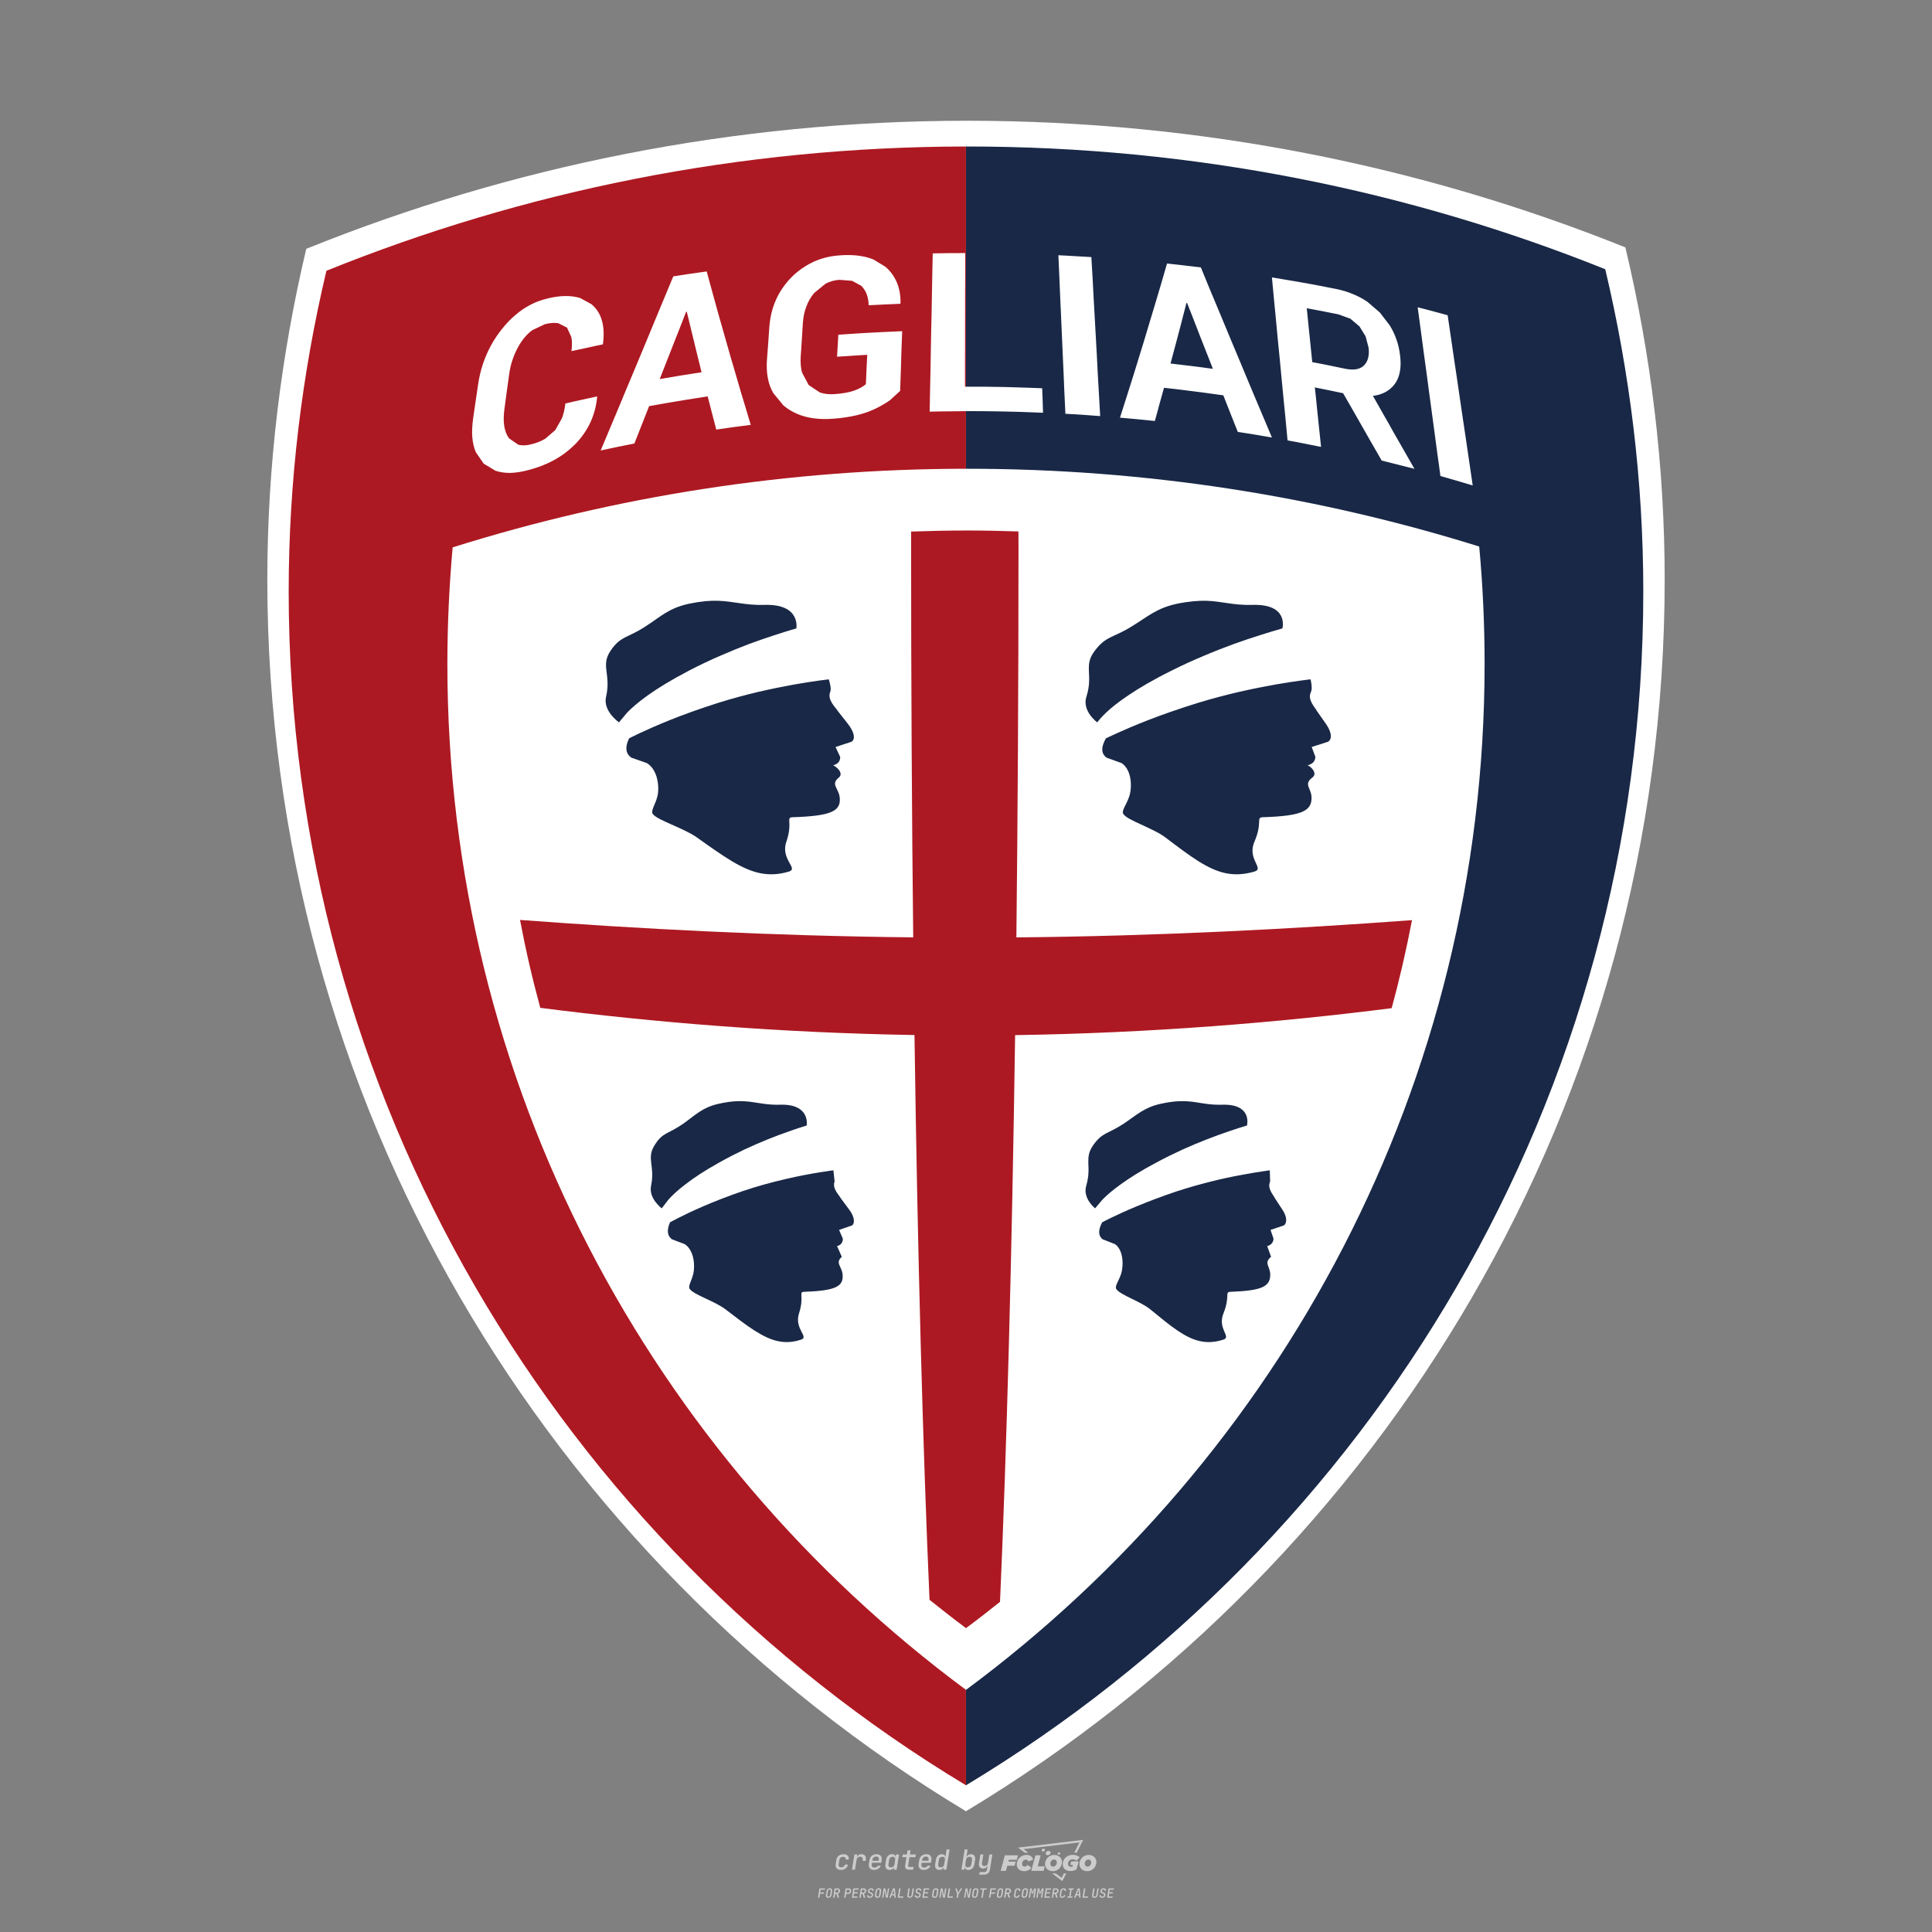 <?xml version="1.0" encoding="UTF-8"?>
<svg id="_图层_1" data-name="图层_1" xmlns="http://www.w3.org/2000/svg" version="1.1" viewBox="0 0 800 800">
  <rect x="0" y="0" width="800" height="800" fill="#808080" stroke="none"/>
  <!-- Generator: Adobe Illustrator 29.1.0, SVG Export Plug-In . SVG Version: 2.1.0 Build 142)  -->
  <path d="M348.219,774.301c-.786,0-1.375-.217-1.768-.652-.393-.435-.528-1.03-.406-1.786l.252-1.648c.122-.755.45-1.35.984-1.785.534-.435,1.194-.652,1.98-.652.755,0,1.329.199,1.722.595.393.397.551.938.475,1.625h-1.236c.03-.359-.055-.637-.257-.836-.202-.198-.498-.297-.887-.297-.42,0-.763.117-1.03.349-.267.233-.435.563-.503.99l-.263,1.659c-.069.435-.006.769.189,1.002.195.233.502.349.921.349.389,0,.715-.099.979-.297.263-.198.436-.48.521-.847h1.236c-.137.687-.467,1.231-.99,1.631-.523.401-1.162.6-1.917.6ZM352.797,774.187l.996-6.294h1.19l-.195,1.19c.336-.87.973-1.304,1.911-1.304.671,0,1.169.208,1.493.624.324.416.429.986.315,1.71l-.069.423h-1.27l.057-.32c.069-.45.011-.795-.171-1.036-.183-.24-.477-.361-.881-.361-.405,0-.74.122-1.007.366-.267.245-.435.588-.503,1.03l-.63,3.971h-1.236ZM361.906,774.301c-.77,0-1.346-.223-1.728-.669s-.515-1.036-.401-1.768l.252-1.648c.084-.488.257-.915.521-1.282s.601-.651,1.013-.852c.412-.202.873-.304,1.385-.304.77,0,1.349.224,1.734.669.385.446.517,1.036.395,1.768l-.172,1.121h-3.845l-.092.526c-.153.954.217,1.431,1.11,1.431.717,0,1.175-.248,1.373-.744h1.225c-.168.534-.503.96-1.007,1.276-.504.317-1.091.475-1.763.475ZM361.231,770.216l-.046.286,2.655-.012.046-.286c.069-.466.013-.822-.166-1.07-.179-.248-.486-.372-.921-.372-.443,0-.795.126-1.059.378-.263.252-.433.611-.509,1.076ZM368.326,774.301c-.633,0-1.103-.212-1.408-.635s-.397-1.001-.274-1.734l.274-1.774c.115-.733.393-1.312.836-1.74.442-.427.98-.641,1.613-.641.465,0,.83.119,1.093.354.263.236.391.557.383.962h.023l.172-1.202h1.236l-.996,6.294h-1.225l.195-1.201h-.023c-.122.412-.351.734-.687.967s-.74.349-1.213.349ZM368.932,773.226c.389,0,.715-.119.978-.355.263-.236.429-.572.498-1.007l.252-1.648c.069-.427.01-.761-.177-1.002-.187-.24-.475-.36-.864-.36-.397,0-.725.118-.984.354-.26.236-.423.572-.492,1.007l-.252,1.648c-.069.443-.013.78.166,1.013.179.233.471.349.876.349ZM376.348,774.187c-.572,0-.994-.157-1.264-.469-.271-.312-.361-.751-.269-1.316l.538-3.387h-1.739l.171-1.122h1.74l.275-1.716h1.236l-.275,1.716h2.472l-.183,1.122h-2.461l-.538,3.387c-.076.442.099.664.526.664h1.717l-.172,1.121h-1.774ZM382.504,774.301c-.77,0-1.346-.223-1.728-.669s-.515-1.036-.401-1.768l.252-1.648c.084-.488.257-.915.521-1.282s.601-.651,1.013-.852c.412-.202.873-.304,1.385-.304.77,0,1.349.224,1.734.669.385.446.517,1.036.395,1.768l-.172,1.121h-3.845l-.092.526c-.153.954.217,1.431,1.11,1.431.717,0,1.175-.248,1.373-.744h1.225c-.168.534-.503.96-1.007,1.276-.504.317-1.091.475-1.763.475ZM381.829,770.216l-.046.286,2.655-.012.046-.286c.069-.466.013-.822-.166-1.07-.179-.248-.486-.372-.921-.372-.443,0-.795.126-1.059.378-.263.252-.433.611-.509,1.076ZM388.924,774.301c-.633,0-1.101-.212-1.402-.635-.301-.423-.395-1.001-.28-1.734l.274-1.774c.115-.733.393-1.312.836-1.74.442-.427.98-.641,1.613-.641.465,0,.83.119,1.093.354.263.236.391.557.383.962h.023l.206-1.465.298-1.796h1.236l-1.327,8.354h-1.225l.195-1.201h-.023c-.122.412-.351.734-.687.967s-.74.349-1.213.349ZM389.531,773.226c.389,0,.715-.119.978-.355.263-.236.429-.572.498-1.007l.252-1.648c.076-.427.019-.761-.172-1.002-.191-.24-.48-.36-.87-.36-.397,0-.725.118-.984.354-.26.236-.423.572-.492,1.007l-.252,1.648c-.076.443-.023.78.16,1.013s.477.349.881.349ZM401.017,774.301c-.473,0-.839-.116-1.099-.349-.26-.233-.385-.555-.378-.967h-.011l-.195,1.201h-1.224l1.327-8.354h1.236l-.286,1.796-.274,1.465h.046c.122-.412.353-.735.692-.967.34-.232.742-.349,1.208-.349.633,0,1.1.214,1.402.641.301.428.395,1.007.281,1.74l-.275,1.774c-.115.733-.395,1.31-.841,1.734-.446.423-.982.635-1.608.635ZM400.766,773.226c.397,0,.723-.116.979-.349.256-.233.422-.571.498-1.013l.252-1.648c.069-.435.011-.77-.171-1.007-.183-.236-.473-.354-.87-.354-.389,0-.715.12-.979.36s-.429.574-.498,1.002l-.252,1.648c-.069.435-.011.771.172,1.007.183.236.473.355.87.355ZM405.469,776.247l.172-1.064h1.934c.641,0,1.007-.302,1.099-.905l.103-.675.206-1.19h-.035c-.122.42-.347.744-.675.973-.328.229-.729.343-1.201.343-.626,0-1.093-.201-1.402-.601s-.41-.944-.303-1.631l.584-3.605h1.236l-.561,3.479c-.061.412,0,.732.183.961s.465.343.847.343c.389,0,.717-.122.984-.366.267-.244.431-.584.492-1.018l.538-3.399h1.236l-1.007,6.409c-.099.603-.37,1.078-.812,1.425-.443.347-1.0.521-1.671.521h-1.946ZM417.787,770.085h3.221l.537-1.855h-5.466l-1.708,6.442h2.147l.586-2.099h3.026l.439-1.708h-3.026l.244-.781ZM424.229,772.916c-.586,0-1.025-.39-1.025-1.123,0-.878.634-1.757,1.611-1.757.488,0,.878.244,1.025.781l1.952-.83c-.293-1.171-1.269-1.903-2.635-1.903-2.782,0-4.148,2.147-4.148,3.904s1.269,2.83,3.075,2.83c1.367,0,2.342-.586,2.977-1.415l-1.513-1.171c-.39.439-.83.683-1.318.683ZM430.915,768.231h-2.147l-1.757,6.442h5.124l.488-1.855h-2.928l1.22-4.587ZM439.748,771.013c0-1.659-1.318-2.928-3.221-2.928-2.196,0-3.807,1.806-3.807,3.807,0,1.659,1.318,2.928,3.221,2.928,2.196,0,3.807-1.806,3.807-3.807ZM434.917,771.696c0-.83.586-1.708,1.513-1.708.781,0,1.171.537,1.171,1.22,0,.83-.586,1.708-1.513,1.708-.781,0-1.171-.537-1.171-1.22ZM443.213,772.233h1.074l-.195.683c-.146.049-.342.098-.586.098-.683,0-1.269-.39-1.269-1.22,0-1.025.732-1.903,1.952-1.903.586,0,1.123.244,1.513.586l1.367-1.367c-.439-.537-1.513-1.074-2.733-1.074-2.587,0-4.295,1.757-4.295,3.855,0,2.05,1.611,2.879,3.221,2.879.927,0,1.855-.293,2.489-.683l.927-3.319h-3.123l-.342,1.464ZM450.777,768.084c-2.196,0-3.807,1.806-3.807,3.807,0,1.659,1.318,2.928,3.221,2.928,2.196,0,3.807-1.806,3.807-3.807,0-1.659-1.318-2.928-3.221-2.928ZM450.338,772.916c-.781,0-1.171-.537-1.171-1.22,0-.83.586-1.708,1.513-1.708.781,0,1.171.537,1.171,1.22,0,.83-.586,1.708-1.513,1.708ZM437.942,767.499c-.049.293.098.488.439.488s.537-.195.634-.488c.049-.244-.098-.488-.439-.488s-.586.244-.634.488ZM432.135,765.498c-.439,0-.732.244-.781.586s.098.586.537.586.732-.244.781-.586c.098-.342-.098-.586-.537-.586ZM433.013,767.303c-.098.537.146.878.83.878.634,0,1.074-.39,1.171-.878s-.146-.878-.83-.878c-.683,0-1.074.39-1.171.878ZM439.602,777.552l-2.44-1.806h-1.513l4.246,3.172,1.611-3.172h-.976l-.927,1.806ZM425.839,767.157l-2.001-1.464,23.132-2.782-2.147,4.246h1.025l2.684-5.319-26.988,3.221,2.782,2.099h1.513ZM338.719,785.785l.609-3.832h2.32l-.084.519h-1.764l-.184,1.145h1.627l-.084.525h-1.617l-.257,1.643h-.567ZM342.97,785.838c-.357,0-.623-.101-.798-.302-.175-.201-.234-.473-.178-.816l.268-1.701c.056-.343.203-.615.441-.816.238-.201.535-.302.892-.302s.623.1.798.299c.175.199.236.471.184.814l-.268,1.706c-.056.343-.204.615-.444.816-.24.201-.538.302-.895.302ZM343.049,785.334c.193,0,.348-.052.467-.158.119-.105.194-.257.226-.457l.268-1.701c.032-.199.005-.352-.079-.457-.084-.105-.222-.158-.415-.158s-.347.052-.465.158c-.117.105-.192.257-.223.457l-.268,1.701c-.032.2-.005.352.079.457s.22.158.409.158ZM344.996,785.785l.609-3.832h1.202c.238,0,.439.046.604.139.165.093.283.223.357.391s.091.366.052.593c-.038.259-.14.484-.304.675-.165.191-.366.321-.604.391l.535,1.643h-.619l-.478-1.575h-.541l-.247,1.575h-.567ZM345.888,783.707h.635c.189,0,.349-.056.48-.168.131-.112.211-.262.239-.451.032-.193,0-.345-.094-.459-.095-.114-.236-.171-.425-.171h-.635l-.2,1.249ZM349.545,785.785l.609-3.832h1.254c.371,0,.651.105.84.315.189.21.255.49.199.84-.038.234-.122.438-.249.611s-.29.307-.488.402c-.198.095-.419.142-.664.142h-.693l-.241,1.522h-.567ZM350.432,783.754h.693c.192,0,.357-.059.493-.176.136-.117.22-.274.252-.47s-.002-.352-.1-.47-.245-.176-.441-.176h-.688l-.21,1.291ZM352.747,785.785l.609-3.832h2.252l-.079.504h-1.695l-.173,1.087h1.512l-.079.499h-1.512l-.194,1.239h1.69l-.079.504h-2.252ZM355.843,785.785l.609-3.832h1.202c.238,0,.439.046.604.139.165.093.283.223.357.391s.091.366.052.593c-.038.259-.14.484-.304.675-.165.191-.366.321-.604.391l.535,1.643h-.619l-.478-1.575h-.541l-.247,1.575h-.567ZM356.736,783.707h.635c.189,0,.349-.056.48-.168.131-.112.211-.262.239-.451.032-.193,0-.345-.094-.459-.095-.114-.236-.171-.425-.171h-.635l-.2,1.249ZM360.132,785.838c-.385,0-.674-.095-.866-.286-.192-.191-.264-.451-.215-.779h.567c-.028.175.011.312.116.412.105.1.266.149.483.149.203,0,.37-.049.501-.147.131-.098.211-.233.239-.404.021-.15.001-.279-.06-.386-.061-.107-.158-.181-.291-.223l-.457-.136c-.266-.08-.462-.217-.588-.409-.126-.192-.17-.42-.131-.682.035-.21.112-.394.231-.551s.273-.28.462-.367.402-.131.64-.131c.35,0,.616.095.798.286.182.191.248.444.2.759h-.567c.028-.168-.003-.3-.092-.396-.089-.096-.23-.144-.422-.144-.189,0-.343.045-.462.134-.119.089-.189.214-.21.375-.025.151-.007.279.052.386s.158.181.294.223l.467.147c.262.081.456.217.58.409.124.193.165.422.123.688-.035.217-.116.406-.241.567-.126.161-.288.286-.485.375-.198.089-.419.134-.664.134ZM363.265,785.838c-.357,0-.623-.101-.798-.302-.175-.201-.234-.473-.178-.816l.268-1.701c.056-.343.203-.615.441-.816.238-.201.535-.302.892-.302s.623.1.798.299c.175.199.236.471.184.814l-.268,1.706c-.056.343-.204.615-.444.816-.24.201-.538.302-.895.302ZM363.344,785.334c.193,0,.348-.052.467-.158.119-.105.194-.257.226-.457l.268-1.701c.032-.199.005-.352-.079-.457-.084-.105-.222-.158-.415-.158s-.347.052-.465.158c-.117.105-.192.257-.223.457l-.268,1.701c-.032.2-.005.352.079.457s.22.158.409.158ZM365.275,785.785l.609-3.832h.709l.619,3.186c.007-.098.017-.217.029-.357.012-.14.027-.285.045-.435.018-.151.037-.289.058-.415l.315-1.979h.525l-.609,3.832h-.709l-.614-3.186c-.007.095-.017.209-.029.344s-.027.276-.045.423c-.018.147-.037.283-.058.409l-.315,2.01h-.53ZM368.225,785.785l1.585-3.832h.745l.373,3.832h-.562l-.073-.971h-1.087l-.388.971h-.593ZM369.385,784.342h.871l-.089-1.102c-.018-.196-.03-.365-.037-.509-.007-.143-.011-.243-.011-.299-.018.056-.052.156-.102.299s-.115.311-.192.504l-.441,1.107ZM371.721,785.785l.609-3.832h.567l-.525,3.312h1.674l-.079.52h-2.247ZM376.678,785.838c-.367,0-.634-.101-.8-.302-.166-.201-.221-.475-.165-.821l.436-2.761h.567l-.436,2.755c-.032.196-.008.35.071.462.079.112.214.168.407.168.193,0,.347-.056.465-.168.117-.112.192-.266.223-.462l.435-2.755h.567l-.436,2.761c-.056.35-.2.625-.433.824-.233.199-.533.299-.9.299ZM379.844,785.838c-.385,0-.674-.095-.866-.286-.192-.191-.264-.451-.215-.779h.567c-.028.175.011.312.116.412.105.1.266.149.483.149.203,0,.37-.049.501-.147.131-.098.211-.233.239-.404.021-.15.001-.279-.06-.386-.061-.107-.158-.181-.291-.223l-.457-.136c-.266-.08-.462-.217-.588-.409-.126-.192-.17-.42-.131-.682.035-.21.112-.394.231-.551s.273-.28.462-.367.402-.131.64-.131c.35,0,.616.095.798.286.182.191.248.444.2.759h-.567c.028-.168-.003-.3-.092-.396-.089-.096-.23-.144-.422-.144-.189,0-.343.045-.462.134-.119.089-.189.214-.21.375-.025.151-.007.279.052.386s.158.181.294.223l.467.147c.262.081.456.217.58.409.124.193.165.422.123.688-.035.217-.116.406-.241.567-.126.161-.288.286-.485.375-.198.089-.419.134-.664.134ZM381.906,785.785l.609-3.832h2.252l-.079.504h-1.695l-.173,1.087h1.512l-.079.499h-1.512l-.194,1.239h1.69l-.079.504h-2.252ZM386.943,785.838c-.357,0-.623-.101-.798-.302-.175-.201-.234-.473-.178-.816l.268-1.701c.056-.343.203-.615.441-.816.238-.201.535-.302.892-.302s.623.1.798.299c.175.199.236.471.184.814l-.268,1.706c-.056.343-.204.615-.444.816-.24.201-.538.302-.895.302ZM387.021,785.334c.193,0,.348-.052.467-.158.119-.105.194-.257.226-.457l.268-1.701c.032-.199.005-.352-.079-.457-.084-.105-.222-.158-.415-.158s-.347.052-.465.158c-.117.105-.192.257-.223.457l-.268,1.701c-.032.2-.005.352.079.457s.22.158.409.158ZM388.953,785.785l.609-3.832h.709l.619,3.186c.007-.098.017-.217.029-.357.012-.14.027-.285.045-.435.018-.151.037-.289.058-.415l.315-1.979h.525l-.609,3.832h-.709l-.614-3.186c-.007.095-.017.209-.029.344s-.027.276-.045.423c-.018.147-.037.283-.058.409l-.315,2.01h-.53ZM392.249,785.785l.609-3.832h.567l-.525,3.312h1.674l-.079.52h-2.247ZM396.117,785.785l.22-1.412-.751-2.42h.577l.446,1.449c.028.095.05.184.066.268.016.084.025.147.029.189.018-.042.046-.105.087-.189.04-.084.088-.173.144-.268l.898-1.449h.598l-1.528,2.42-.22,1.412h-.567ZM399.217,785.785l.609-3.832h.709l.619,3.186c.007-.098.017-.217.029-.357.012-.14.027-.285.044-.435.018-.151.037-.289.058-.415l.315-1.979h.525l-.609,3.832h-.709l-.614-3.186c-.007.095-.017.209-.029.344s-.027.276-.045.423c-.018.147-.037.283-.058.409l-.315,2.01h-.53ZM403.505,785.838c-.357,0-.623-.101-.798-.302-.175-.201-.234-.473-.178-.816l.268-1.701c.056-.343.203-.615.441-.816.238-.201.535-.302.892-.302.357,0,.623.1.798.299.175.199.236.471.184.814l-.268,1.706c-.056.343-.204.615-.444.816-.239.201-.538.302-.895.302ZM403.584,785.334c.193,0,.348-.052.467-.158.119-.105.194-.257.226-.457l.268-1.701c.032-.199.005-.352-.079-.457-.084-.105-.222-.158-.415-.158-.193,0-.347.052-.465.158-.117.105-.191.257-.223.457l-.268,1.701c-.032.2-.005.352.079.457.084.105.22.158.409.158ZM406.381,785.785l.525-3.312h-1.023l.084-.519h2.619l-.084.519h-1.029l-.525,3.312h-.567ZM409.518,785.785l.609-3.832h2.32l-.084.519h-1.764l-.184,1.145h1.627l-.084.525h-1.617l-.257,1.643h-.567ZM413.769,785.838c-.357,0-.623-.101-.798-.302-.175-.201-.234-.473-.178-.816l.268-1.701c.056-.343.203-.615.441-.816.238-.201.535-.302.892-.302.357,0,.623.1.798.299.175.199.236.471.184.814l-.268,1.706c-.056.343-.204.615-.444.816-.239.201-.538.302-.895.302ZM413.848,785.334c.193,0,.348-.052.467-.158.119-.105.194-.257.226-.457l.268-1.701c.032-.199.005-.352-.079-.457-.084-.105-.222-.158-.415-.158-.193,0-.347.052-.465.158-.117.105-.191.257-.223.457l-.268,1.701c-.032.2-.005.352.079.457.084.105.22.158.409.158ZM415.795,785.785l.609-3.832h1.202c.238,0,.439.046.604.139.164.093.283.223.357.391s.091.366.053.593c-.039.259-.14.484-.304.675-.165.191-.366.321-.604.391l.535,1.643h-.619l-.478-1.575h-.541l-.247,1.575h-.567ZM416.688,783.707h.635c.189,0,.349-.056.48-.168.131-.112.211-.262.239-.451.032-.193,0-.345-.095-.459-.094-.114-.236-.171-.425-.171h-.635l-.199,1.249ZM420.905,785.838c-.36,0-.631-.101-.811-.302-.18-.201-.242-.473-.186-.816l.268-1.701c.056-.346.206-.619.449-.819s.545-.299.906-.299c.357,0,.625.101.806.302.18.201.242.473.186.816h-.567c.031-.199.003-.352-.087-.457-.089-.105-.228-.158-.417-.158-.193,0-.351.052-.475.158-.124.105-.202.255-.234.451l-.268,1.706c-.032.2-.003.352.087.457.089.105.23.158.423.158s.35-.052.472-.158.199-.257.231-.457h.567c-.035.228-.115.425-.239.593s-.281.298-.47.388c-.189.091-.402.136-.64.136ZM424.034,785.838c-.357,0-.623-.101-.798-.302-.175-.201-.234-.473-.178-.816l.268-1.701c.056-.343.203-.615.441-.816.238-.201.535-.302.892-.302.357,0,.623.1.798.299.175.199.236.471.184.814l-.268,1.706c-.056.343-.204.615-.444.816-.239.201-.538.302-.895.302ZM424.112,785.334c.193,0,.348-.052.467-.158.119-.105.194-.257.226-.457l.268-1.701c.032-.199.005-.352-.079-.457-.084-.105-.222-.158-.415-.158-.193,0-.347.052-.465.158-.117.105-.191.257-.223.457l-.268,1.701c-.032.2-.005.352.079.457.084.105.22.158.409.158ZM425.965,785.785l.609-3.832h.687l.184,1.228c.021.119.037.23.047.333.011.103.019.183.026.239.018-.056.047-.136.089-.241.042-.105.091-.217.147-.336l.567-1.223h.709l-.609,3.832h-.535l.204-1.291c.025-.168.058-.352.1-.554.042-.201.087-.404.136-.609s.096-.4.142-.585c.045-.185.087-.348.126-.488l-.855,1.863h-.551l-.283-1.863c-.004.136-.011.295-.021.475s-.024.372-.039.575c-.016.203-.035.407-.058.611-.023.205-.048.396-.076.575l-.205,1.291h-.54ZM429.115,785.785l.609-3.832h.687l.184,1.228c.021.119.037.23.047.333.011.103.019.183.026.239.018-.056.047-.136.089-.241.042-.105.091-.217.147-.336l.567-1.223h.709l-.609,3.832h-.535l.204-1.291c.025-.168.058-.352.1-.554.042-.201.087-.404.136-.609s.096-.4.142-.585c.045-.185.087-.348.126-.488l-.855,1.863h-.551l-.283-1.863c-.004.136-.011.295-.021.475s-.024.372-.039.575c-.016.203-.035.407-.058.611-.023.205-.048.396-.076.575l-.205,1.291h-.54ZM432.411,785.785l.609-3.832h2.252l-.079.504h-1.696l-.173,1.087h1.512l-.079.499h-1.512l-.194,1.239h1.69l-.079.504h-2.252ZM435.507,785.785l.609-3.832h1.202c.238,0,.439.046.604.139.164.093.283.223.357.391s.091.366.053.593c-.039.259-.14.484-.304.675-.165.191-.366.321-.604.391l.535,1.643h-.619l-.478-1.575h-.541l-.247,1.575h-.567ZM436.4,783.707h.635c.189,0,.349-.056.48-.168.131-.112.211-.262.239-.451.032-.193,0-.345-.095-.459-.094-.114-.236-.171-.425-.171h-.635l-.199,1.249ZM439.801,785.838c-.36,0-.631-.101-.811-.302-.18-.201-.242-.473-.186-.816l.268-1.701c.056-.346.206-.619.449-.819s.545-.299.906-.299c.357,0,.625.101.806.302.18.201.242.473.186.816h-.567c.031-.199.003-.352-.087-.457-.089-.105-.228-.158-.417-.158-.193,0-.351.052-.475.158-.124.105-.202.255-.234.451l-.268,1.706c-.032.2-.003.352.087.457.089.105.23.158.423.158s.35-.052.472-.158.199-.257.231-.457h.567c-.035.228-.115.425-.239.593s-.281.298-.47.388c-.189.091-.402.136-.64.136ZM441.879,785.785l.079-.504h.777l.446-2.824h-.777l.084-.504h2.126l-.084.504h-.777l-.446,2.824h.777l-.079.504h-2.126ZM444.74,785.785l1.585-3.832h.745l.373,3.832h-.562l-.073-.971h-1.087l-.388.971h-.593ZM445.9,784.342h.871l-.089-1.102c-.017-.196-.03-.365-.037-.509-.007-.143-.01-.243-.01-.299-.018.056-.052.156-.102.299s-.115.311-.192.504l-.441,1.107ZM448.235,785.785l.609-3.832h.567l-.525,3.312h1.674l-.079.52h-2.247ZM453.193,785.838c-.368,0-.634-.101-.8-.302-.166-.201-.221-.475-.165-.821l.436-2.761h.567l-.436,2.755c-.032.196-.008.35.071.462.079.112.214.168.407.168s.347-.056.465-.168c.117-.112.192-.266.223-.462l.436-2.755h.567l-.436,2.761c-.056.35-.2.625-.433.824-.233.199-.533.299-.9.299ZM456.358,785.838c-.385,0-.674-.095-.866-.286-.193-.191-.264-.451-.215-.779h.567c-.028.175.011.312.115.412.105.1.266.149.483.149.203,0,.37-.049.501-.147s.211-.233.239-.404c.021-.15.001-.279-.06-.386s-.158-.181-.291-.223l-.457-.136c-.266-.08-.462-.217-.588-.409-.126-.192-.17-.42-.131-.682.035-.21.112-.394.231-.551s.273-.28.462-.367c.189-.087.402-.131.64-.131.35,0,.616.095.798.286.182.191.248.444.199.759h-.567c.028-.168-.003-.3-.092-.396-.089-.096-.23-.144-.423-.144-.189,0-.343.045-.462.134-.119.089-.189.214-.21.375-.025.151-.007.279.052.386s.158.181.294.223l.467.147c.262.081.456.217.58.409.124.193.165.422.124.688-.035.217-.116.406-.241.567-.126.161-.288.286-.485.375-.198.089-.419.134-.664.134ZM458.421,785.785l.609-3.832h2.252l-.079.504h-1.696l-.173,1.087h1.512l-.079.499h-1.512l-.194,1.239h1.69l-.079.504h-2.252Z" style="fill: #ccc;"/>
  <g>
    <path d="M399.989,750c173.427-104.467,289.321-293.757,289.321-509.945,0-47.393-5.747-93.454-16.278-137.613-84.19-33.803-176.158-52.441-272.518-52.441-96.863,0-189.203,18.944-273.698,53.031-10.423,44.029-16.126,89.849-16.126,137.024,0,216.188,115.895,405.478,289.3,509.945" style="fill: #fff;"/>
    <path d="M399.989,60.661c-93.694.087-183.019,18.42-264.827,51.458-10.095,42.652-15.623,87.074-15.623,132.807,0,209.545,112.355,393.045,280.45,494.322V60.661Z" style="fill: #ad1922;"/>
    <path d="M400.485,60.661h-.481v678.586c168.095-101.277,280.45-284.776,280.45-494.322,0-45.93-5.594-90.57-15.754-133.441-81.611-32.754-170.761-50.824-264.215-50.824" style="fill: #192846;"/>
    <path d="M614.741,274.946c0-16.41-.743-32.623-2.229-48.639-66.928-20.889-138.138-32.208-212.036-32.208-74.226,0-145.808,11.428-213.042,32.558-1.42,15.885-2.185,31.989-2.185,48.289,0,173.908,84.408,328.237,214.746,424.794,130.36-96.557,214.746-250.886,214.746-424.794" style="fill: #fff;"/>
    <g>
      <path d="M453.451,500.35l3.015-3.562c1.617-1.682,4.02-3.824,7.582-6.359,3.562-2.6,8.281-5.593,14.596-8.959,3.78-2.032,7.473-3.824,11.013-5.463,3.518-1.595,6.948-3.015,10.16-4.26,3.212-1.268,6.205-2.317,8.98-3.278,2.797-.961,5.31-1.748,7.56-2.425,0,0,.568-2.251-.393-4.458-.983-2.163-3.518-4.326-9.767-4.151-5.004.153-8.26-.634-11.799-1.136-3.583-.459-7.473-.655-13.809.764-3.409.744-5.856,1.901-8.15,3.299-2.272,1.399-4.392,3.081-7.123,4.917-3.343,2.185-5.528,3.081-7.385,4.064-1.835,1.005-3.365,2.141-5.288,4.894-1.945,2.753-2.032,4.894-1.988,7.364.087,2.491.328,5.288-.874,9.396-1.551,5.244,3.671,9.352,3.671,9.352M530.954,500.809l-3.059-4.676c-.502-1.202-3.299-3.977-1.966-6.927l-.131-4.61s-1.136.153-3.234.481c-2.076.306-5.069.765-8.653,1.464-3.606.656-7.801,1.53-12.302,2.666-4.523,1.114-9.374,2.491-14.225,4.064-6.468,2.163-12.083,4.326-16.672,6.227-4.588,1.901-8.172,3.583-10.619,4.763-2.426,1.18-3.715,1.879-3.715,1.879-1.988,3.78-1.311,5.813.175,7.014l5.178,2.032c3.605,2.601,3.496,9.09,2.535,12.171-.983,3.059-2.709,5.157-2.076,6.315.612,1.18,3.146,2.491,6.031,3.912,2.884,1.398,6.162,2.971,8.216,4.698,4.261,3.496,7.844,6.446,11.1,8.653,3.277,2.207,6.293,3.736,9.308,4.392,3.059.677,6.162.525,9.724-.612,3.496-1.093-2.535-4.458.022-10.816,2.906-7.298.415-8.915,2.906-8.98,6.533-.241,10.729-.787,13.219-1.923s3.321-2.862,3.256-5.419c-.109-3.321-2.753-4.654.349-7.145l-1.595-4.458c-.109-.022,2.426-.284,2.622-3.059l-1.246-3.627,5.594-1.901c1.442-1.246,1.071-3.911-.743-6.577" style="fill: #192846;"/>
      <path d="M449.843,288.532c1.486-4.654,1.158-7.844,1.049-10.641-.109-2.84.022-5.266,2.404-8.39,2.338-3.103,4.173-4.414,6.446-5.551,2.251-1.158,4.938-2.097,8.98-4.632,3.343-2.033,5.921-3.934,8.696-5.529,2.775-1.595,5.769-2.884,9.92-3.78,5.157-1.048,8.98-1.311,12.258-1.245,3.255.131,5.987.59,8.871,1.005,2.928.437,6.053.808,10.117.7,7.626-.219,10.751,2.184,11.93,4.698,1.202,2.469.502,5.047.502,5.047-2.731.743-5.812,1.704-9.199,2.775-3.343,1.049-7.036,2.272-10.969,3.692-3.911,1.442-8.063,3.037-12.389,4.894-4.326,1.792-8.806,3.824-13.394,6.14-7.713,3.824-13.46,7.232-17.786,10.16-4.348,2.907-7.298,5.332-9.265,7.211-2.032,1.922-3.103,3.299-3.692,4.02,0,0-6.359-4.632-4.479-10.576M549.962,307.127l-6.817,2.185,1.529,4.108c-.218,3.169-3.321,3.409-3.234,3.453,1.289.502,4.348,3.277,1.966,5.09-3.736,2.841-.459,4.348-.328,8.107.109,2.885-.94,4.873-3.977,6.14-3.059,1.29-8.15,1.923-16.147,2.185-3.059.087.022,1.944-3.54,10.204-3.103,7.232,4.326,11.035,0,12.302-4.305,1.268-8.107,1.42-11.843.677-3.715-.765-7.363-2.491-11.384-5.004-4.021-2.535-8.412-5.856-13.656-9.833-2.491-1.922-6.489-3.671-10.029-5.331-3.54-1.617-6.643-3.103-7.385-4.414-.808-1.355,1.311-3.693,2.469-7.211,1.202-3.452,1.202-10.903-3.124-13.787l-6.315-2.295c-1.792-1.376-2.622-3.693-.24-7.953,0,0,1.617-.809,4.588-2.142,2.972-1.332,7.32-3.255,12.914-5.419,5.616-2.185,12.477-4.61,20.365-7.058,5.943-1.836,11.865-3.365,17.371-4.654,5.484-1.246,10.598-2.251,14.967-3.037,4.414-.764,8.041-1.289,10.575-1.638,2.557-.371,3.999-.503,3.999-.503.48,2.185.677,4.13.153,5.178-1.639,3.365,1.814,6.511,2.426,7.888l3.736,5.31c2.098,2.993,2.928,6.075.962,7.451" style="fill: #192846;"/>
      <path d="M274.008,500.35l2.731-3.562c1.508-1.682,3.693-3.824,7.058-6.359,3.343-2.6,7.801-5.593,13.853-8.959,3.583-2.032,7.145-3.824,10.554-5.463,3.409-1.595,6.686-3.015,9.789-4.26,3.103-1.268,6.009-2.317,8.718-3.278,2.688-.961,5.135-1.748,7.32-2.425,0,0,.415-2.251-.743-4.458-1.158-2.163-3.889-4.326-10.117-4.151-5.026.153-8.325-.634-11.93-1.136-3.583-.459-7.495-.655-13.7.764-3.343.744-5.725,1.901-7.888,3.299-2.142,1.399-4.13,3.081-6.708,4.917-3.124,2.185-5.288,3.081-7.036,4.064-1.792,1.005-3.19,2.141-4.873,4.894-1.748,2.753-1.66,4.894-1.376,7.364.306,2.491.786,5.288-.066,9.396-1.114,5.244,4.414,9.352,4.414,9.352M351.577,500.809l-3.453-4.676c-.59-1.202-3.649-3.977-2.535-6.927l-.502-4.61s-2.098.262-5.572.83c-3.474.547-8.391,1.442-13.962,2.731-5.594,1.29-11.887,2.972-18.18,5.113-6.293,2.163-11.734,4.326-16.147,6.227-4.436,1.901-7.888,3.583-10.204,4.763-2.338,1.18-3.583,1.879-3.583,1.879-1.639,3.78-.808,5.813.787,7.014l5.331,2.032c3.955,2.644,4.261,9.09,3.54,12.171-.699,3.059-2.272,5.157-1.529,6.315.743,1.18,3.365,2.491,6.402,3.912,2.993,1.398,6.38,2.971,8.587,4.698,4.545,3.496,8.391,6.446,11.843,8.653,3.474,2.207,6.577,3.736,9.658,4.392,3.103.677,6.184.525,9.658-.612,3.43-1.093-2.906-4.458-.874-10.816,2.316-7.298-.328-8.915,2.142-8.98,6.533-.241,10.663-.787,13.066-1.923,2.426-1.136,3.103-2.862,2.841-5.419-.415-3.321-3.168-4.676-.306-7.145l-1.988-4.458c-.087-.022,2.425-.284,2.404-3.059l-1.551-3.627,5.441-1.901c1.311-1.246.721-3.911-1.311-6.577" style="fill: #192846;"/>
      <path d="M250.956,288.532c1.071-4.654.503-7.844.175-10.641-.35-2.819-.437-5.266,1.66-8.39,2.076-3.103,3.846-4.414,5.965-5.551,2.185-1.114,4.807-2.097,8.631-4.632,3.168-2.033,5.572-3.934,8.216-5.529,2.666-1.595,5.528-2.884,9.614-3.78,5.069-1.048,8.849-1.354,12.149-1.245,3.299.131,6.052.59,8.98,1.005,2.95.437,6.074.808,10.16.7,7.604-.219,10.925,2.184,12.324,4.698,1.398,2.469.917,5.047.917,5.047-2.688.743-5.681,1.704-8.958,2.775-3.299,1.049-6.883,2.294-10.663,3.692-3.802,1.442-7.801,3.059-11.974,4.894-4.173,1.792-8.5,3.846-12.892,6.14-7.342,3.824-12.848,7.232-16.956,10.16-4.086,2.907-6.817,5.332-8.631,7.211l-3.365,4.02s-6.73-4.632-5.354-10.576M352.648,307.127l-6.664,2.185,1.923,4.13c.022,3.147-3.059,3.387-2.95,3.431,1.289.502,4.589,3.277,2.382,5.09-3.496,2.841-.109,4.348.349,8.107.371,2.907-.524,4.873-3.452,6.14-2.95,1.29-7.997,1.923-15.973,2.185-3.059.087.175,1.944-2.666,10.204-2.491,7.232,5.223,11.035,1.071,12.302-4.261,1.268-8.041,1.42-11.821.677-3.802-.765-7.582-2.469-11.821-5.004s-8.915-5.856-14.487-9.833c-2.688-1.922-6.774-3.671-10.466-5.331-3.671-1.617-6.905-3.103-7.801-4.414-.852-1.355,1.027-3.693,1.945-7.211.874-3.452.393-10.816-4.305-13.787l-6.533-2.295c-1.923-1.376-2.906-3.693-.896-7.953,0,0,1.508-.809,4.348-2.142,2.884-1.332,7.101-3.255,12.498-5.419,5.441-2.185,12.084-4.61,19.775-7.058,5.791-1.836,11.559-3.365,16.956-4.654,5.397-1.246,10.445-2.251,14.771-3.037,4.304-.764,7.888-1.289,10.379-1.638,2.535-.328,3.977-.503,3.977-.503.699,2.185,1.027,4.13.59,5.178-1.355,3.365,2.338,6.511,3.103,7.888l4.174,5.31c2.338,2.993,3.453,6.075,1.595,7.451" style="fill: #192846;"/>
    </g>
    <path d="M226.98,123.518c-2.491.59-4.851,1.42-7.08,2.556-2.228,1.136-4.348,2.535-6.314,4.239-2.032,1.661-3.912,3.627-5.681,5.856-1.792,2.229-3.343,4.545-4.676,7.014-1.333,2.447-2.404,5.004-3.299,7.648-.896,2.665-1.508,5.419-1.945,8.281-.393,2.819-.721,4.894-1.027,6.992-.306,2.098-.612,4.218-1.027,7.014-.393,2.863-.546,5.463-.371,7.801.197,2.382.655,4.458,1.464,6.315l3.256,4.742,4.873,2.949c1.835.612,3.889.918,6.183.896,2.294-.065,4.807-.459,7.473-1.18,2.709-.721,5.266-1.573,7.647-2.665,2.36-1.049,4.545-2.295,6.599-3.715,2.032-1.442,3.89-3.059,5.616-4.829,1.661-1.792,3.124-3.692,4.304-5.703,1.224-2.01,2.142-4.086,2.863-6.337.721-2.207,1.202-4.523,1.42-6.992l-.065-.241c-2.644.568-4.61,1.005-6.555,1.442-1.945.393-3.933.874-6.533,1.486-.262,2.295-.721,4.304-1.442,6.162l-2.753,4.872-4.152,3.562c-1.617.962-3.496,1.726-5.616,2.251-2.119.568-3.911.633-5.506.219l-3.846-2.644c-1.005-1.355-1.639-3.037-1.988-5.069-.328-2.01-.284-4.348.066-7.036.393-2.775.655-4.894.94-6.97.284-2.097.568-4.195.961-6.992.328-2.644.918-5.113,1.792-7.408.852-2.316,1.945-4.501,3.278-6.468,1.355-1.988,2.84-3.583,4.501-4.807l5.31-2.535c2.142-.525,3.977-.655,5.506-.393l3.627,1.814,1.792,3.911c.328,1.617.35,3.54.066,5.834,2.6-.59,4.523-1.005,6.489-1.398,1.901-.459,3.846-.852,6.446-1.376l.109-.306c.481-3.758.328-6.97-.481-9.702-.786-2.731-2.251-4.938-4.283-6.642l-4.676-2.557c-1.813-.546-3.802-.852-6.03-.83-2.185,0-4.611.327-7.233.94M285.692,113.379c2.076-.284,4.152-.59,6.927-.983.874,3.168,1.682,6.161,2.469,9.002.786,2.841,1.529,5.528,2.228,8.107.743,2.579,1.442,5.069,2.142,7.494.677,2.447,1.377,4.807,2.054,7.211.655,2.382,1.333,4.742,2.076,7.167.699,2.447,1.42,4.938,2.185,7.494.743,2.579,1.529,5.266,2.404,8.063.83,2.84,1.726,5.812,2.688,9.002-2.863.349-5.004.612-7.145.917-2.163.284-4.283.59-7.123,1.027-.721-2.753-1.267-4.829-1.792-6.861-.524-2.054-1.071-4.13-1.77-6.883-3.234.481-5.965.94-8.478,1.333-2.535.393-4.851.787-7.363,1.224-2.535.415-5.2.917-8.413,1.486-1.224,3.081-2.163,5.397-3.059,7.757-.896,2.295-1.835,4.632-3.037,7.713-2.819.546-4.917.984-6.992,1.398-2.098.437-4.173.896-6.97,1.486,1.377-3.234,2.644-6.315,3.89-9.265,1.202-2.906,2.382-5.681,3.496-8.325,1.115-2.709,2.207-5.266,3.234-7.779,1.049-2.513,2.076-4.96,3.081-7.342.984-2.425,2.01-4.829,3.015-7.232,1.005-2.382,1.988-4.851,3.037-7.32,1.027-2.469,2.098-5.004,3.168-7.647,1.092-2.623,2.228-5.332,3.409-8.194,1.18-2.863,2.426-5.835,3.736-8.981,2.753-.459,4.829-.765,6.905-1.071M281.802,155.507c2.622-.415,5.244-.83,8.696-1.355-.808-3.343-1.508-6.118-2.141-8.718-.655-2.579-1.224-5.004-1.857-7.626-.633-2.557-1.311-5.353-2.119-8.719l-.284.022c-1.071,2.797-2.032,5.223-2.906,7.473-.896,2.251-1.704,4.348-2.535,6.424-.831,2.097-1.617,4.195-2.535,6.446-.874,2.272-1.836,4.72-2.95,7.516,3.453-.612,6.053-1.027,8.631-1.464M346.611,147.707c2.491-.153,4.37-.284,6.227-.393,1.901-.153,3.78-.262,6.271-.393-.109,2.425-.197,4.239-.306,6.053-.066,1.857-.153,3.671-.262,6.096-1.071.962-2.644,1.857-4.698,2.622-2.054.743-4.741,1.246-8.063,1.486-2.382.196-4.436-.044-6.271-.656l-4.632-3.081-2.753-5.113c-.546-1.944-.721-4.217-.568-6.73.197-2.775.328-4.829.459-6.927.131-2.075.284-4.151.437-6.926.153-2.469.634-4.742,1.42-6.796.786-2.098,1.857-3.955,3.278-5.637l4.698-3.846c1.748-.94,3.692-1.464,5.768-1.595l5.222.415,3.759,2.033c1.966,1.901,3.015,4.588,3.103,8.085,2.622-.153,4.588-.24,6.533-.328,1.966-.109,3.933-.196,6.555-.284l.087-.262c.066-3.168-.437-6.031-1.486-8.521-1.049-2.513-2.622-4.72-4.763-6.556l-4.939-2.993c-1.857-.787-3.955-1.289-6.249-1.595-2.316-.284-4.851-.349-7.626-.131-2.688.175-5.178.612-7.56,1.377-2.382.721-4.589,1.77-6.686,3.081-2.119,1.289-4.086,2.841-5.9,4.676-1.792,1.836-3.343,3.846-4.632,5.965-1.267,2.141-2.294,4.37-3.037,6.796-.743,2.403-1.202,4.939-1.42,7.648-.175,2.753-.35,4.829-.481,6.883-.153,2.097-.306,4.152-.524,6.926-.175,2.666-.065,5.157.371,7.451.415,2.272,1.18,4.37,2.251,6.227l4.151,5.047c1.704,1.486,3.627,2.666,5.747,3.562,2.119.917,4.436,1.508,6.97,1.857,2.491.327,5.2.371,8.129.131,3.474-.24,6.62-.743,9.527-1.42,2.884-.699,5.463-1.573,7.779-2.709,2.295-1.114,4.326-2.316,6.031-3.518l4.195-3.846c.109-3.321.219-6.052.306-8.631.087-2.535.131-4.938.218-7.494s.218-5.31.328-8.609c-3.54.131-6.489.262-9.243.415-2.753.131-5.288.262-8.041.437-2.709.175-5.659.371-9.155.612l-.262,4.544-.262,4.567M399.663,113.663c0,2.753-.044,5.375-.044,7.91v7.298c0,2.403-.022,4.763-.022,7.145v7.32c0,2.535,0,5.157-.022,7.932v8.849c3.212,0,6.009.022,8.609.022,2.622.043,5.004.087,7.407.109,2.382.065,4.785.109,7.407.218,2.579.087,5.354.153,8.544.306.087,2.01.131,3.518.197,5.047.044,1.508.109,3.037.153,5.091-3.103-.131-5.965-.24-8.631-.327-2.688-.087-5.222-.131-7.648-.197-2.447-.022-4.785-.065-7.123-.109-2.36,0-4.742-.043-7.167-.043s-4.96.043-7.669.087c-2.71.021-5.572.043-8.697.131.066-3.299.131-6.358.175-9.286.065-2.906.109-5.659.175-8.325.044-2.665.066-5.244.131-7.735.044-2.491.109-4.982.131-7.429.066-2.425.109-4.894.175-7.429.022-2.513.065-5.069.131-7.713.044-2.644.109-5.419.153-8.347.087-2.928.131-6.009.196-9.265,2.71-.065,4.72-.087,6.708-.109,2.054,0,4.042-.022,6.73-.022v8.871ZM441.157,171.349c2.884.131,5.048.262,7.189.415,2.163.153,4.326.306,7.211.525-.197-3.299-.349-6.402-.524-9.33-.175-2.928-.306-5.703-.481-8.369-.131-2.688-.262-5.245-.393-7.779-.131-2.491-.284-4.982-.415-7.472-.131-2.426-.284-4.894-.415-7.429-.153-2.513-.284-5.091-.437-7.757-.131-2.666-.306-5.441-.437-8.391-.175-2.906-.35-6.009-.546-9.308-2.753-.175-4.763-.284-6.818-.393-2.054-.109-4.108-.262-6.839-.371.153,3.277.284,6.358.415,9.265.131,2.906.24,5.703.349,8.369.131,2.665.24,5.222.35,7.756.131,2.491.24,4.982.328,7.429.109,2.491.218,4.917.328,7.451.109,2.513.218,5.07.35,7.735.109,2.666.218,5.463.349,8.369.153,2.907.284,5.987.437,9.287M490.255,109.905c2.076.219,4.174.459,6.992.809,1.267,3.081,2.447,5.987,3.605,8.805,1.18,2.775,2.295,5.441,3.365,8.041,1.071,2.557,2.098,5.047,3.103,7.451,1.027,2.425,2.01,4.829,2.972,7.145,1.005,2.36,1.966,4.72,2.972,7.08.961,2.338,1.966,4.741,2.993,7.188,1.027,2.425,2.098,4.939,3.168,7.56,1.093,2.6,2.251,5.31,3.453,8.172,1.202,2.863,2.469,5.856,3.802,9.003-2.819-.481-4.938-.831-7.058-1.202-2.119-.349-4.217-.677-7.08-1.114-1.202-3.037-2.119-5.309-3.015-7.582-.874-2.272-1.792-4.523-2.972-7.56-3.277-.481-5.987-.852-8.543-1.18-2.557-.327-4.894-.633-7.429-.94-2.578-.327-5.288-.655-8.587-1.005-.765,2.753-1.333,4.807-1.923,6.861-.524,2.076-1.093,4.13-1.879,6.883-2.884-.306-5.047-.524-7.21-.721-2.185-.219-4.348-.393-7.233-.655,1.027-3.19,1.988-6.184,2.884-9.024.917-2.819,1.748-5.529,2.578-8.151.786-2.578,1.595-5.047,2.316-7.494.743-2.447,1.486-4.851,2.229-7.232.721-2.404,1.464-4.807,2.163-7.233.764-2.425,1.508-4.938,2.272-7.516.787-2.622,1.573-5.288,2.426-8.15.808-2.841,1.704-5.834,2.622-9.025,2.797.306,4.873.525,7.014.787M493.467,151.574c2.644.327,5.288.655,8.762,1.158-1.071-2.753-1.988-5.157-2.884-7.342-.874-2.251-1.682-4.26-2.491-6.336-.765-2.033-1.573-4.086-2.425-6.271-.852-2.228-1.792-4.588-2.863-7.298l-.284-.044c-.852,3.365-1.595,6.14-2.251,8.74-.699,2.623-1.311,5.004-2.01,7.626-.677,2.579-1.442,5.397-2.338,8.719,3.518.415,6.162.721,8.784,1.049M579.711,146.942c-.262-2.228-.743-4.326-1.486-6.402-.699-2.033-1.639-3.999-2.775-5.834l-4.086-5.31-5.157-4.436c-1.923-1.289-3.955-2.381-6.14-3.255-2.185-.917-4.523-1.595-7.036-2.098-3.452-.677-6.359-1.224-9.09-1.77-2.753-.481-5.288-.94-8.041-1.42-2.753-.459-5.703-.984-9.221-1.552.306,3.388.612,6.556.896,9.571.284,2.993.59,5.812.83,8.565.262,2.753.502,5.397.743,7.953.284,2.579.524,5.113.765,7.648s.481,5.069.721,7.648c.262,2.579.524,5.223.765,7.975.262,2.71.546,5.572.852,8.565.284,3.015.568,6.184.896,9.571,2.775.481,4.873.895,6.927,1.311,2.119.415,4.174.83,6.949,1.376-.35-3.277-.634-6.009-.896-8.543-.262-2.579-.524-4.939-.786-7.494-.24-2.557-.503-5.31-.896-8.587,2.382.481,4.108.83,5.856,1.18,1.792.371,3.518.722,5.856,1.224,1.573,2.753,2.972,5.178,4.261,7.408,1.311,2.272,2.469,4.37,3.671,6.446,1.202,2.098,2.404,4.217,3.693,6.468,1.333,2.272,2.731,4.742,4.348,7.56,2.731.677,4.763,1.202,6.795,1.704,2.032.503,4.086,1.027,6.774,1.726-1.748-3.037-3.256-5.725-4.654-8.151-1.442-2.469-2.731-4.763-4.02-7.014-1.246-2.295-2.535-4.545-3.955-6.992-1.377-2.447-2.862-5.069-4.567-8.062,2.666-.328,4.916-1.18,6.73-2.579,1.945-1.486,3.299-3.409,4.02-5.812.765-2.426.896-5.288.459-8.587M564.787,151.333c-1.661,1.661-4.37,2.098-8.107,1.29-2.644-.547-4.632-.984-6.643-1.377-1.966-.393-3.999-.808-6.665-1.289-.284-3.015-.546-5.485-.786-7.801-.24-2.295-.459-4.458-.699-6.752-.24-2.316-.481-4.807-.786-7.779,2.644.503,4.588.874,6.577,1.246,1.945.393,3.933.786,6.511,1.289l4.982,1.814,3.758,3.19,2.535,4.108,1.246,4.72c.371,3.234-.262,5.681-1.923,7.342M593.258,128.85c1.857.481,3.758,1.005,6.184,1.682.524,3.518.983,6.818,1.464,9.942.48,3.168.896,6.118,1.311,8.98.437,2.863.83,5.637,1.245,8.347.393,2.687.787,5.309,1.158,7.953.393,2.644.808,5.288,1.18,7.997.415,2.709.808,5.463,1.245,8.325.393,2.862.831,5.834,1.311,8.959.437,3.146.94,6.446,1.464,9.986-2.666-.809-4.698-1.398-6.686-1.988-1.966-.568-4.02-1.18-6.686-1.923-.459-3.518-.896-6.774-1.355-9.876-.415-3.125-.786-6.074-1.18-8.893-.393-2.841-.765-5.594-1.114-8.26-.371-2.665-.721-5.266-1.071-7.91-.328-2.622-.699-5.244-1.049-7.91-.371-2.687-.743-5.419-1.136-8.259-.393-2.819-.765-5.769-1.18-8.893-.415-3.103-.874-6.402-1.333-9.876,2.513.612,4.392,1.136,6.227,1.617" style="fill: #fff;"/>
    <path d="M584.675,381.012c-48.923,3.606-104.554,6.599-163.812,7.145.568-51.174.874-105.297.874-161.299,0-2.251-.022-4.545-.022-6.796-7.058-.241-14.137-.393-21.283-.393-7.757,0-15.448.175-23.161.437v6.752c0,56.002.306,110.126.874,161.278-58.909-.59-114.212-3.583-162.808-7.21,2.316,12.302,5.113,24.429,8.391,36.403,46.672,5.987,99.201,10.336,154.941,11.253,1.289,91.028,3.474,171.176,6.227,233.865,4.96,3.977,9.986,7.91,15.099,11.733,4.785-3.539,9.461-7.188,14.093-10.903,2.775-62.82,4.939-143.229,6.25-234.652,56.09-.852,108.946-5.178,155.925-11.165,3.256-11.974,6.074-24.123,8.412-36.447" style="fill: #ad1922;"/>
  </g>
</svg>